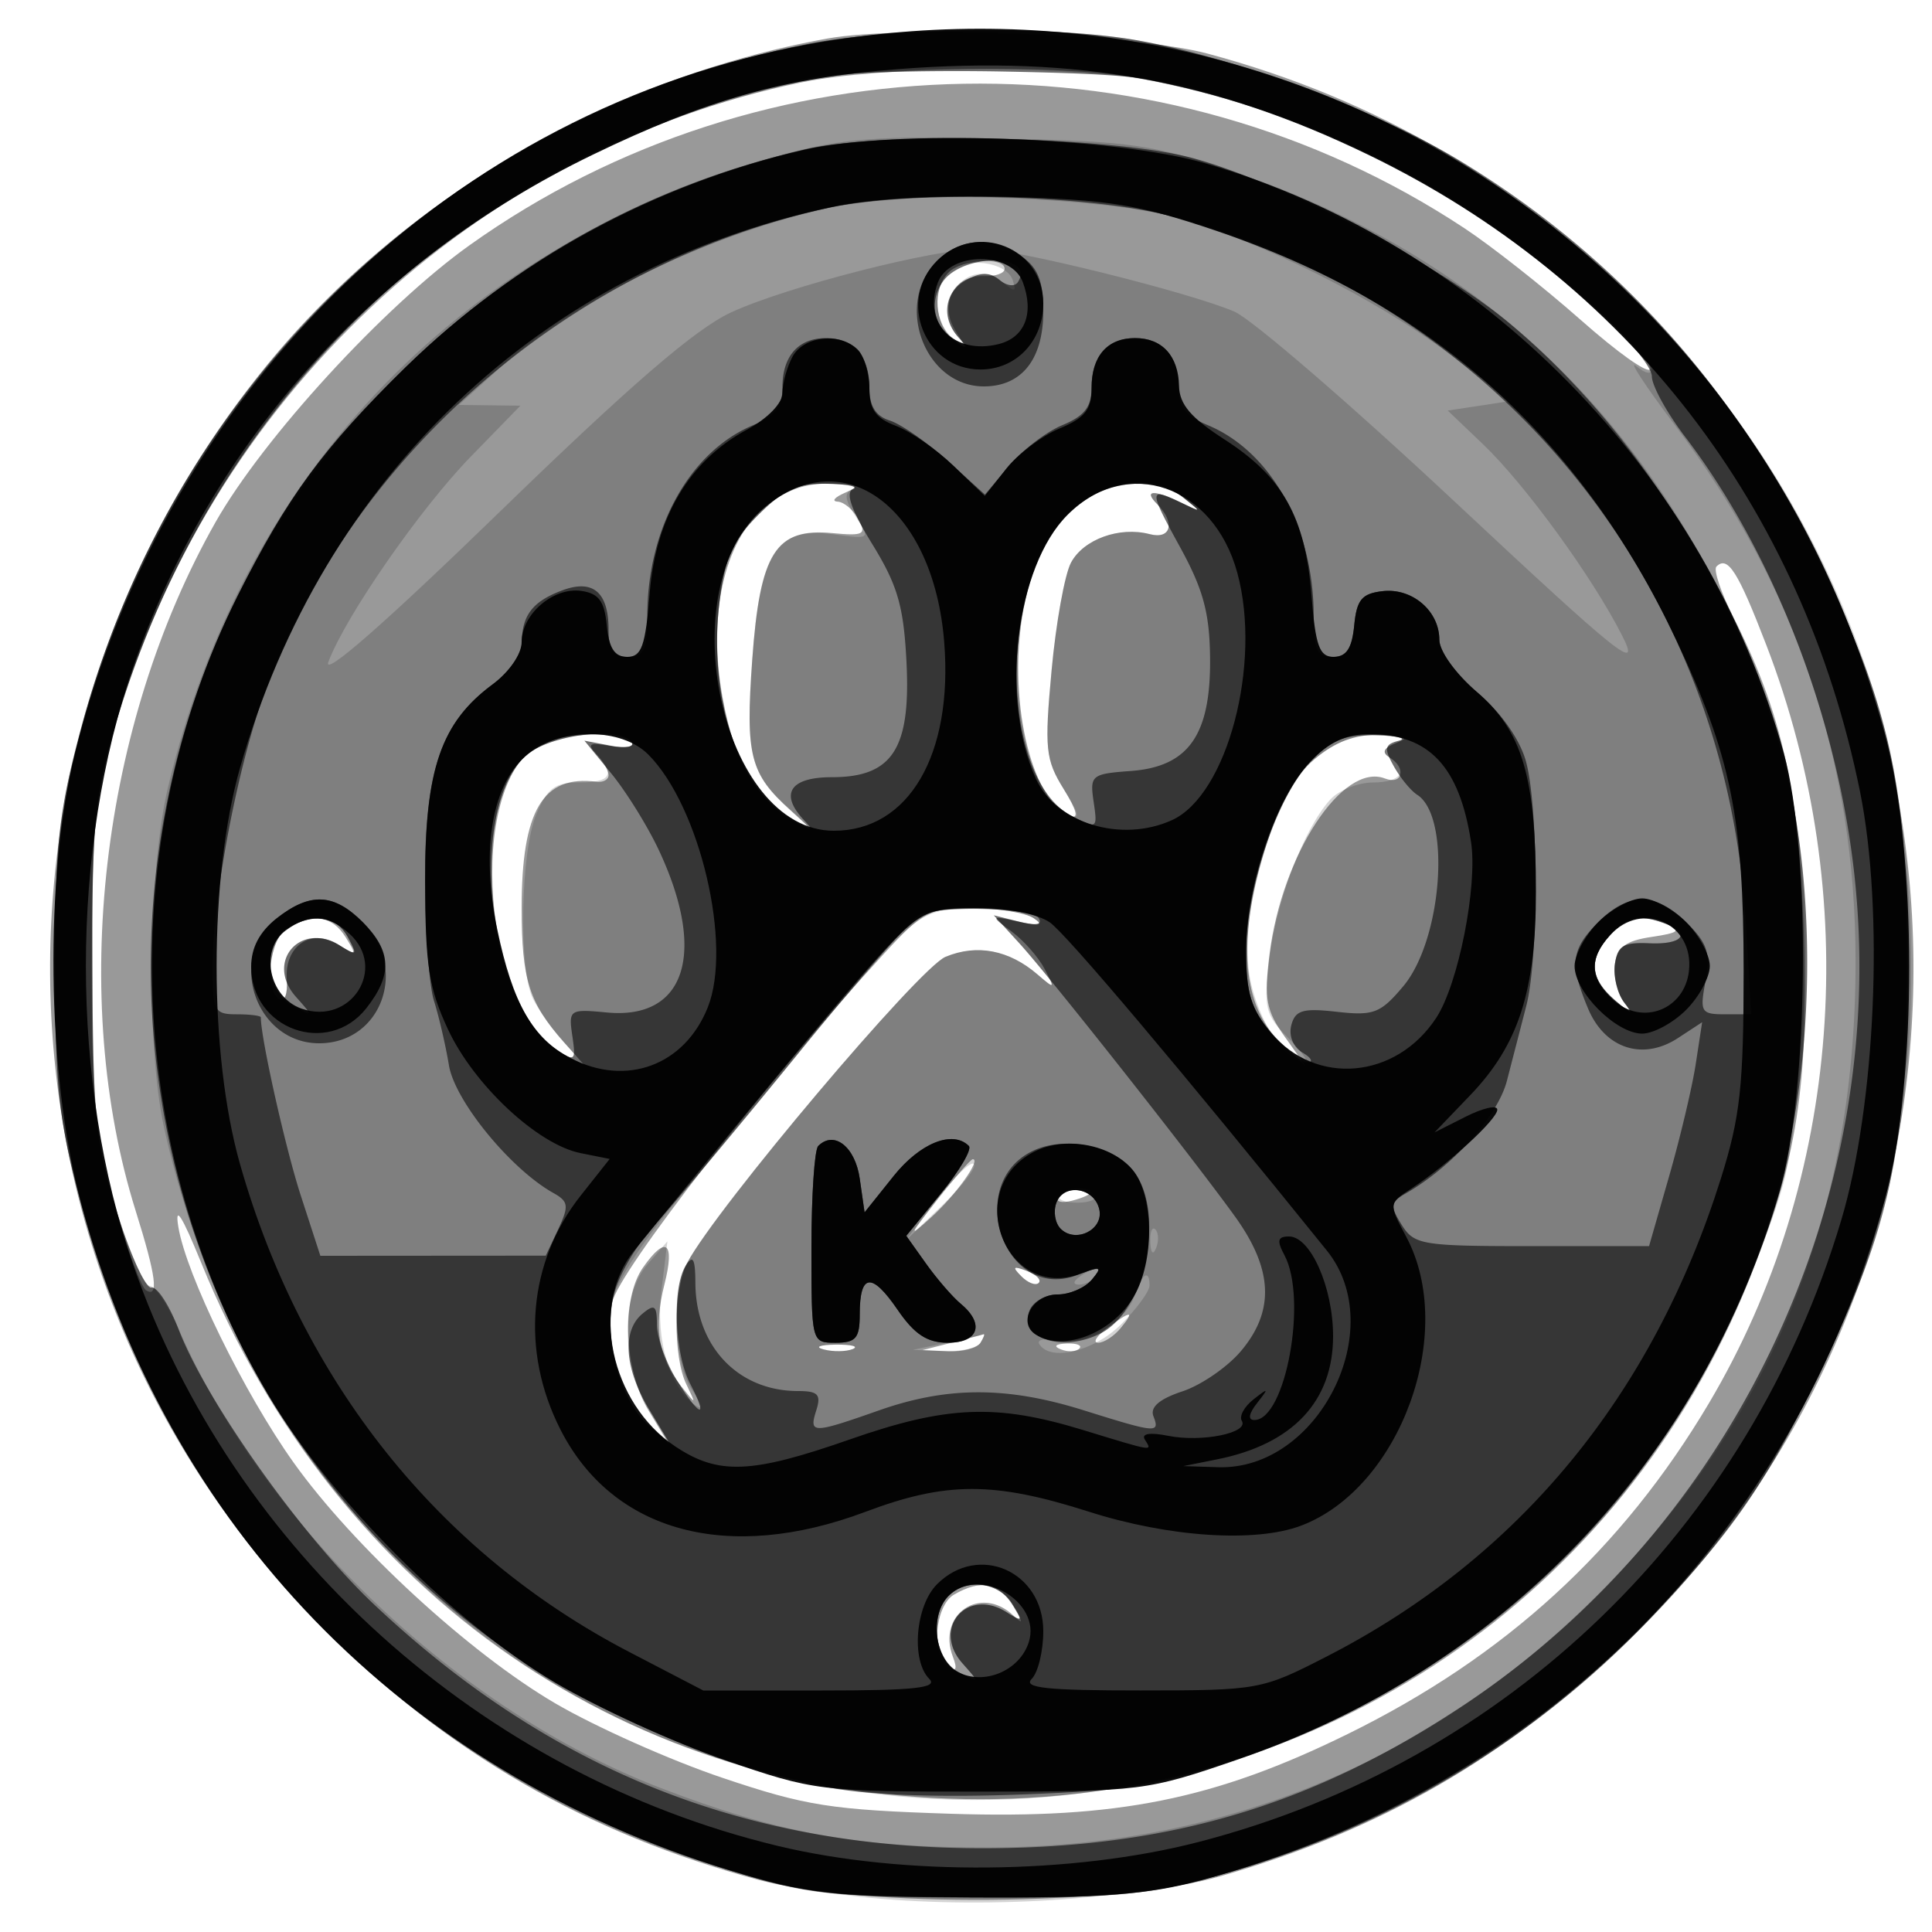 <svg xmlns="http://www.w3.org/2000/svg" width="200" height="200" fill="#000000"><path fill-opacity=".4" fill-rule="evenodd" d="M85.66 3.988C62.722 8.121 41.007 20.954 26.888 38.722c-31.268 39.347-28.466 94.644 6.58 129.847 12.803 12.86 27.357 21.273 45.032 26.029 10.894 2.932 37.174 2.721 47.895-.385 16.607-4.81 29.297-12.128 41.97-24.204 38.768-36.941 39.734-99.175 2.135-137.594-13.202-13.49-27.81-22.116-45.5-26.869-7.445-2-31.582-2.956-39.34-1.558M83 8.522C49.193 15.459 21.507 41.499 11.787 75.5 9.819 82.385 9.501 85.799 9.505 100c.004 14.322.316 17.59 2.362 24.76 1.297 4.544 2.757 8.508 3.245 8.809 1.351.835 1.055-1.455-1.062-8.207-6.905-22.023-3.634-50.288 8.249-71.285 4.925-8.701 17.467-22.382 26.296-28.682 30.335-21.647 71.829-22.36 103.001-1.771 2.803 1.851 8.161 6.072 11.908 9.38 8.458 7.466 10.227 6.829 1.996-.72-14.05-12.886-30.327-21.114-47.934-24.233-8.014-1.42-26.587-1.167-34.566.471M98.2 28.2c-1.719 1.719-1.48 5.324.461 6.928 1.52 1.256 1.542 1.182.257-.881-1.749-2.808-.192-5.786 2.963-5.668 1.165.044 2.119-.293 2.119-.75 0-1.269-4.444-.985-5.8.371M79.141 52.535c-4.218 3.549-5.905 11.253-4.326 19.747 1.23 6.611 3.244 10.103 7.218 12.515 2.364 1.435 2.357 1.397-.189-.9-4.209-3.799-4.684-5.654-3.977-15.554.793-11.098 2.438-13.715 8.274-13.158 3.258.311 3.572.148 2.735-1.417-.521-.972-1.493-1.8-2.161-1.838s-.315-.457.785-.93c1.614-.694 1.291-.873-1.673-.93-2.545-.048-4.599.709-6.686 2.465m33.955-1.27c-3.669 1.885-5.97 5.674-7.127 11.735-1.73 9.062.695 19.89 4.81 21.469.933.358.711-.557-.68-2.808-1.874-3.032-1.987-4.16-1.239-12.271.453-4.912 1.358-9.929 2.011-11.149 1.295-2.419 5.016-3.765 8.145-2.947 2.222.581 2.674-1.204.784-3.094-1.482-1.482-.383-1.545 2.516-.145 2.11 1.019 2.118 1.002.243-.5-2.326-1.863-6.172-1.981-9.463-.29m64.588 7.384c-.327.327.459 2.677 1.747 5.223 5.024 9.931 6.792 17.848 7.286 32.628.533 15.937-.657 23.521-5.64 35.968-13.099 32.712-44.276 53.784-79.577 53.784-36.154 0-66.593-20.959-80.682-55.554-1.978-4.856-2.745-6.059-2.358-3.698.812 4.953 6.822 17.24 11.943 24.416 6.173 8.651 18.197 19.716 27.069 24.909 4.174 2.444 11.963 5.915 17.309 7.713 8.661 2.915 11.243 3.32 23.719 3.724 17.111.555 27.227-1.481 41-8.25 16.33-8.025 28.427-19.106 37.421-34.276 13.735-23.166 15.946-52.445 5.925-78.467-2.936-7.624-3.993-9.288-5.162-8.12M55.75 77.08c-7.575 4.412-5.752 27.726 2.503 32.022l2.247 1.169-2.125-2.385C54.772 103.841 54 101.393 54 94.016c0-10.113 2.19-13.813 7.75-13.091.688.09 1.25-.217 1.25-.681s-.562-1.44-1.25-2.169c-1.025-1.087-.76-1.239 1.47-.845 1.496.265 2.482.096 2.191-.374-.729-1.18-7.522-1.022-9.661.224m80.329 1.507c-2.206 1.856-3.674 4.56-5.197 9.574-2.813 9.262-2.265 15.954 1.611 19.678l2.769 2.661-2.257-3.166c-1.942-2.724-2.163-3.917-1.583-8.556 1.289-10.315 7.56-19.873 11.937-18.194 1.874.719 2.25-1.089.457-2.197-.813-.503-.579-.969.75-1.489 1.444-.566 1.004-.775-1.739-.828-2.564-.049-4.603.712-6.748 2.517M91.492 98.75c-12.184 13.256-27.528 32.953-28.12 36.096-.798 4.232.973 10.257 3.744 12.741l2.134 1.913-2.121-3.5c-2.543-4.196-2.828-11.557-.572-14.777 2.385-3.406 3.34-2.653 2.222 1.751-1.134 4.466-.621 7.581 1.733 10.526 1.57 1.964 1.58 1.961.543-.184-1.401-2.9-1.343-9.904.104-12.632 2.998-5.651 23.996-30.506 26.729-31.638 3.247-1.344 6.568-.708 9.508 1.822 1.803 1.553 1.839 1.525.742-.567-.635-1.209-2.162-2.945-3.396-3.858-2.24-1.657-2.239-1.658.758-1.021 2.202.469 2.601.369 1.5-.376-.825-.559-3.67-1.022-6.321-1.031-4.481-.014-5.13.321-9.187 4.735M29.75 96.08c-1.862 1.085-2.441 6.375-.809 7.384.518.32.856-.603.75-2.05-.254-3.498 2.518-5.389 5.328-3.634 1.88 1.174 1.935 1.119.763-.757-1.382-2.214-3.328-2.518-6.032-.943m136.905.749c-2.251 2.487-2.079 4.499.578 6.766 1.669 1.424 1.902 1.477.923.21-.72-.932-1.162-2.732-.983-4 .253-1.781 1.123-2.422 3.827-2.819 2.731-.401 3.098-.675 1.668-1.25-2.839-1.141-4.218-.89-6.013 1.093M96.992 124.25c-2.934 3.731-3.004 3.944-.575 1.75 2.521-2.279 5.18-6 4.286-6-.203 0-1.872 1.912-3.711 4.25m12.566-.343c-.309.498.34.671 1.441.383 2.335-.611 2.63-1.29.56-1.29-.793 0-1.693.408-2.001.907m-3.825 8.217c.679.684 1.486.991 1.793.683.308-.308-.247-.867-1.233-1.243-1.425-.542-1.54-.428-.56.56m8.826 5.408c-1.068.807-1.46 1.468-.873 1.468.588 0 1.629-.675 2.314-1.5 1.557-1.876 1.067-1.866-1.441.032M98.5 139l-3 .763 2.691.119c1.48.065 2.969-.332 3.309-.882s.479-.947.309-.882-1.659.462-3.309.882m-13.231.693c.973.254 2.323.237 3-.037s-.119-.481-1.769-.461-2.204.244-1.231.498m24.544-.01c.721.289 1.584.253 1.916-.079s-.258-.568-1.312-.525c-1.165.048-1.402.285-.604.604M98.75 165.08c-1.991 1.16-2.395 6.403-.58 7.525.805.498.954.16.477-1.082-1.69-4.404 2.862-7.507 6.271-4.273 1.035.982 1.026.768-.041-1-1.464-2.425-3.353-2.786-6.127-1.17"/><path fill-opacity=".17" fill-rule="evenodd" d="M83.633 4.553C46.819 11.868 18.044 39.027 8.326 75.628 6.072 84.116 5.704 87.532 5.704 100c0 12.509.365 15.873 2.653 24.5 9.675 36.473 38.975 64.068 75.481 71.089 10.299 1.981 26.785 1.772 37.68-.477 37.26-7.69 66.749-37.729 74.714-76.107 2.525-12.162 2.014-31.351-1.156-43.505-8.053-30.874-32.092-56.962-61.814-67.084-5.369-1.829-12.687-3.792-16.262-4.363-8.804-1.406-24.998-1.164-33.367.5M83 8.426c-34.914 7.75-61.176 32.5-71.189 67.092-2.028 7.004-2.303 10.065-2.244 24.982.06 15.08.342 17.885 2.5 24.835 1.338 4.309 2.883 7.81 3.433 7.78s1.979 2.164 3.176 4.875c8.884 20.13 28.818 39.042 49.599 47.056 12.256 4.726 20.633 6.244 34.225 6.202 23.381-.072 44.055-8.29 60.87-24.195 19.323-18.277 28.741-40.43 28.719-67.553-.017-20.632-6.143-38.811-18.69-55.466-3.094-4.107-4.899-6.864-4.012-6.128.93.772 1.613.897 1.613.296 0-1.404-10.196-10.495-17-15.157-10.558-7.233-21.409-11.849-34.315-14.595-8.21-1.747-28.863-1.76-36.685-.024m-1.708 7.514C48.296 24.859 25.217 48.537 17.391 81.5c-2.03 8.549-2.264 26.623-.455 35 4.975 23.026 18.59 43.363 37.378 55.833 36.104 23.963 85.436 16.478 113.325-17.196 6.136-7.409 14.503-23.488 16.981-32.637.923-3.404 1.84-11.744 2.12-19.279.631-16.986-1.632-27.841-8.773-42.07C167.415 40.126 150.553 25.525 128 17.884c-8.725-2.956-10.723-3.246-24.5-3.556-12.474-.28-16.214-.008-22.208 1.612m6.829 5.123c-12.651 2.253-27.885 9.343-36.172 16.834L47.5 41.918l3.185.041L53.87 42l-5.115 5.25c-5.239 5.376-12.934 16.46-14.757 21.256-.648 1.704 5.826-3.963 17.741-15.529 13.5-13.105 20.198-18.884 23.887-20.611 5.68-2.658 21.203-6.633 25.874-6.624 3.463.006 21.44 4.459 26.265 6.505 1.796.762 12.071 9.623 22.833 19.692 17.059 15.959 19.285 17.746 17.363 13.934-3.051-6.053-10.045-15.684-14.43-19.873l-3.664-3.5 3.293-.5 3.293-.5-6.476-4.893c-7.572-5.72-19.969-11.885-28.477-14.16-7.231-1.934-25.938-2.71-33.379-1.384m10.122 7.094c-1.791 1.791-1.528 5.382.507 6.922 1.489 1.127 1.563 1.115.5-.077-3.075-3.448.974-8.712 4.477-5.821 1.347 1.111 1.521 1.083 1.109-.181-.626-1.915-4.966-2.47-6.593-.843M78.497 53.303c-2.643 2.643-3.443 4.417-3.999 8.867-1.27 10.166 2.115 20.078 7.83 22.925 1.754.874 1.661.633-.484-1.256-4.201-3.7-4.684-5.584-3.977-15.496.805-11.274 2.461-13.831 8.435-13.029 3.8.509 3.808.503 2.282-1.827-1.157-1.765-1.232-2.459-.308-2.833.673-.273-.509-.532-2.626-.575-3.081-.063-4.51.581-7.153 3.224m32.019-.019c-2.408 2.408-3.605 4.829-4.485 9.067-1.91 9.201.394 20.447 4.514 22.028 1.33.51 1.25.026-.446-2.718-1.874-3.032-1.987-4.16-1.239-12.271.453-4.912 1.358-9.929 2.011-11.149 1.295-2.419 5.016-3.765 8.145-2.947 2.222.581 2.674-1.204.784-3.094-1.482-1.482-.383-1.545 2.516-.145 2.11 1.019 2.118 1.002.243-.5-3.355-2.687-8.343-1.971-12.043 1.729M54.714 78.011c-6.62 5.207-4.127 27.102 3.539 31.091l2.247 1.169-2.125-2.385c-1.169-1.312-2.603-3.316-3.188-4.453-1.519-2.958-1.312-15.199.324-19.115C56.652 81.589 57.439 81 59.949 81c3.28 0 3.785-.821 1.801-2.925-1.025-1.087-.76-1.239 1.47-.845 1.496.265 2.482.096 2.191-.374-1.022-1.654-8.099-.889-10.697 1.155m81.365.576c-4.036 3.396-7.529 14.381-6.843 21.52.443 4.606 3.592 9.893 5.893 9.893.429 0-.382-1.162-1.802-2.583-2.366-2.365-2.528-3.052-1.926-8.17.693-5.902 3.587-13.471 6.292-16.46.889-.983 2.897-1.787 4.462-1.787 2.923 0 3.76-1.316 1.661-2.613-.813-.503-.579-.969.75-1.489 1.444-.566 1.004-.775-1.739-.828-2.564-.049-4.603.712-6.748 2.517M92.762 97.25c-1.859 1.787-5.87 6.4-8.915 10.25s-8.751 10.801-12.683 15.448c-4.582 5.416-7.376 9.667-7.785 11.846-.812 4.328.969 10.327 3.798 12.793l2.195 1.913-2.186-3.618c-2.886-4.777-2.951-11.777-.14-15.021l2.045-2.361-.625 5.146c-.63 5.19.934 10.247 3.7 11.956.649.402.427-.345-.493-1.659-1.913-2.731-2.223-10.046-.558-13.158 3.075-5.745 24.031-30.603 26.749-31.728 3.271-1.355 6.585-.725 9.532 1.811 1.803 1.553 1.839 1.525.742-.567-.635-1.209-2.162-2.945-3.396-3.858-2.24-1.657-2.239-1.658.758-1.021 2.202.469 2.601.369 1.5-.376-.825-.559-3.605-1.022-6.179-1.031-3.929-.013-5.22.505-8.059 3.235M29.75 96.08c-1.862 1.085-2.441 6.375-.809 7.384.518.32.856-.603.75-2.05-.256-3.52 2.52-5.388 5.365-3.611 1.906 1.19 1.98 1.133.968-.757-1.187-2.218-3.51-2.576-6.274-.966m136.905.749c-2.251 2.487-2.079 4.499.578 6.766 1.669 1.424 1.902 1.477.923.21-.72-.932-1.162-2.732-.983-4 .27-1.905.892-2.279 3.577-2.158 3.413.155 4.362-1.006 1.668-2.04-2.611-1.002-4.021-.703-5.763 1.222m-69.697 27.375-3.284 4.296 3.863-3.717c2.125-2.044 3.602-3.977 3.284-4.296-.319-.318-2.057 1.354-3.863 3.717m12.697-.454c-.255.412.575.75 1.845.75s2.1-.338 1.845-.75c-.254-.412-1.085-.75-1.845-.75s-1.591.338-1.845.75m9.424 4.833c.048 1.165.285 1.402.604.605.289-.722.253-1.585-.079-1.917s-.568.258-.525 1.312m-13.346 3.541c.679.684 1.486.991 1.793.683.308-.308-.247-.867-1.233-1.243-1.425-.542-1.54-.428-.56.56M112 132c-.901.582-1.025.975-.309.985.655.008 1.469-.435 1.809-.985.767-1.242.421-1.242-1.5 0m5.492 2.027c-.902 2.84-5.031 5.294-7.964 4.734-1.357-.26-2.23-.087-1.939.383 1.143 1.849 5.676.745 8.488-2.067 1.608-1.608 2.923-3.408 2.923-4 0-1.747-.815-1.234-1.508.95M98 139l-3.5.737 3.191.131c1.755.073 3.469-.318 3.809-.868s.479-.941.309-.868-1.884.463-3.809.868m-12.731.693c.973.254 2.323.237 3-.037s-.119-.481-1.769-.461-2.204.244-1.231.498M98.2 165.2c-2.05 2.05-1.446 6.6 1.05 7.91 2.227 1.169 2.231 1.159.379-.927-3.181-3.584.458-7.859 4.526-5.318 1.726 1.078 1.781 1.005.627-.842-1.405-2.25-4.739-2.666-6.582-.823"/><path fill-opacity=".575" fill-rule="evenodd" d="M83.633 4.553c-36.712 7.295-65.618 34.599-75.327 71.15C6.074 84.109 5.704 87.559 5.704 100c0 12.509.365 15.873 2.653 24.5 8.862 33.409 33.571 58.836 67.179 69.131 8.177 2.505 10.413 2.751 25.464 2.807 14.244.054 17.653-.253 24.933-2.242 17.273-4.72 32.834-13.955 44.876-26.631 8.642-9.098 12.121-14.163 17.717-25.791 7.148-14.853 8.787-22.47 8.878-41.274.094-19.119-1.66-27.178-9.356-43-8.489-17.452-20.909-31.182-37.014-40.918C142.189 11.235 127.032 5.656 117 4.053c-8.804-1.406-24.998-1.164-33.367.5m.436 3.478C48.987 15.366 21.9 40.689 11.787 75.605c-2 6.905-2.279 10.027-2.22 24.895.06 15.169.335 17.862 2.548 25 1.365 4.4 2.968 7.906 3.563 7.79.594-.115 1.871 1.858 2.836 4.386 2.818 7.379 12.837 21.47 20.2 28.409 18.227 17.179 38.617 25.313 63.286 25.249 19.169-.05 34.015-4.502 49.602-14.873 28.089-18.69 43.993-52.508 40.37-85.839-1.774-16.314-8.372-33.408-17.522-45.392-1.898-2.484-3.45-5.308-3.45-6.273 0-.966-2.545-4.082-5.655-6.925-10.931-9.99-22.764-16.821-37.345-21.559-7.521-2.444-10.285-2.797-24-3.065-8.525-.167-17.494.113-19.931.623m-.569 7.395c-16.582 3.796-30.893 11.811-43 24.084C2.417 78.113 8.895 141.722 53.982 171.88c9.075 6.07 21.14 11.06 31.829 13.163 3.896.766 11.105 1.04 19.44.739 11.502-.416 14.502-.902 22.749-3.682 28.436-9.585 49.258-31.954 56.568-60.768 3.199-12.613 3.354-28.928.391-41.288-4.204-17.536-15.269-35.458-28.822-46.683-7.399-6.129-23.47-14.494-32.637-16.989-8.182-2.227-31.951-2.789-40-.946m2 6.152C59.344 27.35 36.807 46.679 27.547 71.279 24.679 78.9 22 92.832 22 100.131c0 4.527.176 4.869 2.5 4.869 1.375 0 2.5.142 2.5.316 0 2.176 2.559 13.59 4.133 18.434l2.03 6.25 11.669-.008 11.668-.008 1.288-2.742c1.128-2.403 1.066-2.866-.5-3.742-4.434-2.48-10.2-9.527-10.813-13.213-.346-2.083-1.045-5.092-1.552-6.686S44 96.251 44 90.811c0-11.177 1.713-16.06 7.008-19.975 1.646-1.217 2.999-3.14 3.007-4.274.022-2.862 1.095-4.273 4.128-5.426C61.369 59.909 63 61.274 63 65.2c0 2.133.476 2.8 2 2.8 1.685 0 2.001-.669 2.006-4.25.012-9.113 4.414-17.025 10.989-19.748C80.277 43.057 81 42.113 81 40.079 81 36.861 82.649 35 85.5 35c2.865 0 4.5 1.864 4.5 5.133 0 1.902.641 2.936 2.111 3.402 1.16.369 3.852 2.243 5.981 4.167l3.87 3.496 2.499-2.969c1.374-1.633 3.858-3.533 5.519-4.221 2.297-.951 3.02-1.892 3.02-3.929 0-3.218 1.649-5.079 4.5-5.079s4.5 1.861 4.5 5.079c0 2.034.723 2.978 3.005 3.923 6.575 2.723 10.977 10.635 10.989 19.748.005 3.535.332 4.25 1.943 4.25 1.454 0 2.014-.81 2.25-3.25.257-2.665.785-3.305 2.937-3.554 3.065-.356 5.876 2.051 5.876 5.03 0 1.189 1.701 3.538 3.967 5.477 2.431 2.082 4.364 4.828 4.994 7.096 1.316 4.738 1.34 20.306.039 25.335l-2.007 7.756c-.945 3.651-5.645 8.884-10.462 11.65-1.597.917-1.648 1.3-.43 3.25 1.3 2.083 2.079 2.21 13.494 2.21h12.114l2.082-7.25c1.145-3.987 2.382-9.203 2.749-11.591l.666-4.34-2.497 1.636c-3.646 2.389-7.58 1.097-9.317-3.058-1.936-4.634-1.759-6.121 1.063-8.942 3.142-3.143 5.979-3.111 9.191.1 2.119 2.119 2.445 3.145 1.91 6-.607 3.233-.481 3.445 2.044 3.445h2.691l-.587-9.75c-2.094-34.806-25.645-63.765-59.204-72.803-8.666-2.333-27.322-2.783-36-.869M97 27c-4.461 4.461-1.278 13 4.845 13 3.928 0 6.155-2.813 6.155-7.772 0-3.118-.538-4.492-2.223-5.671-3.031-2.124-6.379-1.955-8.777.443m.604 2.155c-1.576 2.251-.867 5.015 1.651 6.436.984.555.983.421-.005-.644-1.877-2.022-1.507-4.739.814-5.981 1.51-.809 2.425-.805 3.411.013.769.639 1.588.728 1.909.209 1.825-2.954-5.712-2.986-7.78-.033M78.497 53.303c-2.643 2.643-3.443 4.417-3.999 8.867-1.269 10.156 2.092 20.011 7.83 22.959 1.79.92 1.952.883.922-.207-2.586-2.735-1.478-4.467 2.857-4.467 6.285 0 8.189-2.939 7.732-11.936-.292-5.773-.922-7.939-3.547-12.202-2.159-3.506-2.803-5.342-1.992-5.671.66-.269-.533-.524-2.65-.567-3.081-.063-4.51.581-7.153 3.224m32.019-.019c-7.252 7.252-6.967 27.363.442 31.194 2.627 1.359 2.668 1.332 2.254-1.485-.401-2.736-.226-2.882 3.834-3.18 5.991-.441 8.296-3.713 8.221-11.671-.044-4.69-.705-7.131-3.128-11.545-3.259-5.939-3.249-6.197.177-4.542 2.11 1.019 2.118 1.002.243-.5-3.355-2.687-8.343-1.971-12.043 1.729M54.714 78.011c-6.419 5.049-4.447 25.77 2.917 30.66 1.89 1.255 1.998 1.158 1.615-1.448-.397-2.706-.288-2.78 3.576-2.411 8.158.778 10.377-6.177 5.37-16.831-1.158-2.465-3.363-6.017-4.899-7.894L60.5 76.675l2.72.518c1.496.285 2.482.133 2.191-.337-1.022-1.654-8.099-.889-10.697 1.155m80.994.772C132.229 82.415 129 91.943 129 98.58c0 4.207.521 5.886 2.589 8.343 1.424 1.692 3.111 3.063 3.75 3.047s.415-.466-.496-.998a2.56 2.56 0 0 1-1.168-2.838c.408-1.558 1.195-1.79 4.726-1.392 3.793.427 4.511.151 6.857-2.637 4.048-4.81 4.981-17.561 1.452-19.828-.666-.427-1.758-1.759-2.427-2.96-1.03-1.849-.954-2.252.5-2.634.944-.248-.111-.503-2.346-.567-3.226-.092-4.612.457-6.729 2.667M28.635 95.073C23.447 99.153 26.461 108 33.039 108c6.476 0 9.271-7.781 4.506-12.545-2.998-2.999-5.45-3.104-8.91-.382m66.589-.402c-.701.282-6.287 6.659-12.413 14.171s-12.836 15.53-14.912 17.818c-2.226 2.453-4.059 5.673-4.466 7.847-.861 4.589.846 10.554 3.744 13.08l2.195 1.913-2.186-3.618c-2.544-4.211-2.815-8.115-.686-9.882 1.262-1.047 1.501-.868 1.504 1.128.002 1.304.895 3.835 1.985 5.622 2.412 3.956 3.445 4.31 1.458.5-1.637-3.137-1.888-10.02-.447-12.25.734-1.136.973-.699.985 1.8.03 6.576 4.418 11.2 10.629 11.2 2.066 0 2.406.361 1.886 2-.773 2.436-.425 2.436 6.5 0 7.075-2.489 13.25-2.493 21.161-.013 7.587 2.378 7.928 2.407 7.239.613-.359-.935.637-1.787 2.999-2.567 1.944-.641 4.675-2.521 6.068-4.176 3.513-4.175 3.315-8.474-.643-13.957-4.518-6.259-19.205-24.863-22.322-28.274l-2.626-2.874 2.646.664c1.723.433 2.421.301 2.003-.376-.647-1.046-9.924-1.325-12.301-.369M29.75 96.08c-2.604 1.517-2.289 6.567.5 8.03 2.227 1.169 2.231 1.159.379-.927-3.199-3.604.464-7.855 4.563-5.295 1.75 1.093 1.827 1.015.832-.842-1.187-2.218-3.51-2.576-6.274-.966m136.905.749c-2.251 2.487-2.079 4.499.578 6.766 1.669 1.424 1.902 1.477.923.21-.72-.932-1.162-2.732-.983-4 .27-1.905.892-2.279 3.577-2.158 3.413.155 4.362-1.006 1.668-2.04-2.611-1.002-4.021-.703-5.763 1.222m-81.954 21.803c-.385.386-.701 5.126-.701 10.535 0 9.822.003 9.833 2.5 9.833 2.1 0 2.5-.471 2.5-2.941 0-4.241 1.232-4.393 3.911-.484 1.754 2.56 3.072 3.425 5.218 3.425 3.188 0 3.83-1.959 1.324-4.039-.85-.706-2.467-2.576-3.592-4.156l-2.046-2.873 3.554-4.338c1.955-2.385 3.272-4.62 2.926-4.966-1.668-1.668-5.045-.315-7.795 3.122l-3 3.75-.5-3.489c-.474-3.305-2.657-5.021-4.299-3.379m22.541.364c-7.591 3.178-3.404 15.917 4.272 12.999 2.449-.931 2.631-.874 1.512.473-.699.843-2.293 1.532-3.541 1.532-1.249 0-2.559.752-2.912 1.67-1.129 2.942 3.579 4.389 7.482 2.3 4.646-2.486 6.594-12.762 3.195-16.856-2.044-2.462-6.788-3.466-10.008-2.118m2.122 5.497c-.346.903-.15 2.121.436 2.707 1.524 1.524 4.41.131 4.012-1.935-.443-2.302-3.647-2.858-4.448-.772M98.2 165.2c-2.05 2.05-1.446 6.6 1.05 7.91 2.227 1.169 2.231 1.159.379-.927-3.181-3.584.458-7.859 4.526-5.318 1.726 1.078 1.781 1.005.627-.842-1.405-2.25-4.739-2.666-6.582-.823"/><path fill-opacity=".944" fill-rule="evenodd" d="M83.834 4.567C47.013 11.229 17.218 39.99 7.759 78c-3.164 12.713-2.933 32.993.525 46.12 8.939 33.93 33.399 59.193 67.295 69.503 8.085 2.46 10.467 2.722 25.421 2.795 13.244.066 17.881-.291 23.5-1.811 35.087-9.487 61.203-35.58 70.669-70.607 3.31-12.245 3.292-35.638-.036-48C181.695 26.083 134.021-4.515 83.834 4.567M93 7.153c-11.824.909-19.848 3.157-31.638 8.865-22.618 10.95-39.477 29.73-47.544 52.96-6.568 18.913-6.568 43.131 0 62.044 10.249 29.516 35.956 52.668 66.689 60.064 13.006 3.13 30.526 2.969 43.552-.401 32.071-8.296 57.003-32.419 66.55-64.388 3.561-11.926 4.438-32.024 1.936-44.371-5.974-29.482-24.075-52.917-50.907-65.908-15.91-7.703-30.1-10.289-48.638-8.865m-9.759 8.359C67.817 19.04 53.291 26.961 42 38c-8.506 8.316-12.276 13.445-17.377 23.64-12.913 25.81-11.692 57.72 3.169 82.808 6.287 10.614 19.265 23.614 29.708 29.76 4.4 2.59 12.275 6.183 17.5 7.986 9.286 3.204 9.883 3.278 26.5 3.273 16.679-.006 17.184-.069 26.744-3.361 27.439-9.447 47.936-30.976 55.995-58.815 3.001-10.365 3.236-35.097.43-45.291-7.987-29.022-31.258-52.771-59.854-61.083-9.542-2.774-32.236-3.541-41.574-1.405M86 21.452C56.02 27.872 33.416 49.327 24.844 79.5c-3.226 11.359-3.226 29.641 0 41 6.389 22.49 20.542 40.235 40.282 50.505L72.805 175h12.298c9.564 0 12.03-.267 11.097-1.2-1.901-1.901-1.439-7.561.8-9.8 4.294-4.294 11-1.334 11 4.857 0 2.059-.54 4.283-1.2 4.943-.933.933 1.567 1.199 11.25 1.195 12.271-.005 12.549-.055 19.306-3.523 19.88-10.202 33.738-27.018 40.8-49.507 1.992-6.343 2.344-9.57 2.344-21.465 0-15.796-1.318-22.265-6.975-34.244-9.992-21.158-25.418-34.87-47.683-42.386-8.011-2.704-11.052-3.2-21.342-3.481-7.689-.211-14.335.172-18.5 1.063M97 27c-4.123 4.123-1.273 11.25 4.5 11.25 3.7 0 6.5-2.95 6.5-6.848 0-5.747-6.896-8.506-11-4.402m.086 2.25c-1.586 4.2 1.699 7.523 6.297 6.369 2.716-.682 3.692-3.183 2.5-6.406-1.186-3.207-7.583-3.179-8.797.037m-15.051 7.684c-.569 1.064-1.036 2.752-1.038 3.75-.001 1.067-1.532 2.64-3.713 3.816-5.912 3.187-9.398 9.056-10.026 16.881-.443 5.51-.833 6.619-2.332 6.619-1.299 0-1.886-.903-2.113-3.25-.243-2.529-.83-3.323-2.645-3.58C57.282 60.761 54 63.58 54 66.467c0 1.236-1.278 3.102-2.992 4.369-5.359 3.962-7.009 8.766-6.998 20.374.008 8.695.375 11.074 2.364 15.346 2.685 5.766 9.284 11.926 13.728 12.814l3.014.603-2.981 3.764c-5.469 6.905-6.27 16.102-2.112 24.263 5.412 10.626 17.372 13.845 31.573 8.5 8.354-3.144 13.302-3.147 23.116-.013 8.286 2.646 17.241 3.237 21.973 1.449 10.278-3.883 16.16-20.022 10.894-29.892-1.842-3.453-1.841-3.458.515-5 3.798-2.486 8.906-7.174 8.906-8.173 0-.507-1.463-.184-3.25.717l-3.25 1.64 3.707-3.864C157.2 108.16 159 102.583 159 92.317c0-11.9-1.407-16.654-6.126-20.693-2.197-1.881-3.874-4.217-3.874-5.398 0-2.979-2.811-5.386-5.876-5.03-2.152.249-2.68.889-2.937 3.554-.227 2.347-.814 3.25-2.113 3.25-1.494 0-1.888-1.098-2.318-6.454-.645-8.031-2.962-12.168-8.986-16.046-3.494-2.249-4.675-3.639-4.716-5.55-.066-3.114-1.755-4.95-4.554-4.95-2.879 0-4.5 1.868-4.5 5.187 0 2.212-.686 3.073-3.332 4.178-1.833.766-4.32 2.649-5.527 4.183l-2.196 2.791-3.222-3.108c-1.773-1.71-4.46-3.575-5.973-4.145-2.106-.794-2.75-1.698-2.75-3.861 0-1.554-.54-3.365-1.2-4.025-1.837-1.837-5.608-1.428-6.765.734m-2.929 15.63C69.237 60.869 74.662 86 86.323 86c7.75 0 12.348-7.862 11.421-19.529-1.105-13.927-10.385-20.851-18.638-13.907m31.41.72c-5.367 5.367-7.019 19.128-3.282 27.331 2.104 4.618 8.854 6.669 14.093 4.282 5.719-2.606 9.309-16.175 6.766-25.574-2.466-9.111-11.426-12.19-17.577-6.039m-55.8 24.725c-3.768 2.964-4.988 9.851-3.232 18.243 1.599 7.644 3.669 11.259 7.615 13.299 5.75 2.974 11.769.738 14.167-5.263 2.576-6.448-.81-20.832-6.165-26.187-2.771-2.771-8.922-2.816-12.385-.092m80.96.807C132.1 82.548 129 91.643 129 98.398c0 4.387.499 6.041 2.56 8.491 4.679 5.561 12.964 4.82 17.125-1.531 2.285-3.488 4.296-13.656 3.597-18.193C151.076 79.333 147.933 76 141.753 76c-2.4 0-4.161.816-6.077 2.816M28.635 95.073c-1.775 1.395-2.635 3.028-2.635 5 0 6.479 7.955 9.342 11.927 4.292 2.722-3.46 2.617-5.912-.382-8.91s-5.45-3.104-8.91-.382m136.82.382C164.105 96.805 163 98.85 163 100c0 2.698 4.302 7 7 7 1.15 0 3.195-1.105 4.545-2.455S177 101.15 177 100s-1.105-3.195-2.455-4.545S171.15 93 170 93s-3.195 1.105-4.545 2.455M92.13 97.75c-2.984 3.079-11.185 12.903-26.49 31.733-4.59 5.648-2.465 15.756 4.258 20.247 4.47 2.986 7.871 2.849 18.102-.73 9.982-3.491 15.137-3.706 24-1 7.607 2.323 7.287 2.273 6.509 1.015-.377-.61.539-.755 2.404-.382 3.5.7 8.413-.297 7.639-1.549-.292-.472.253-1.471 1.209-2.221 1.574-1.233 1.609-1.197.367.387-.865 1.102-.967 1.75-.276 1.75 3.24 0 5.529-12.551 3.113-17.066-.811-1.515-.708-1.934.474-1.934 2.229 0 4.561 5.274 4.561 10.315 0 6.749-4.179 11.191-12 12.755l-3.5.7 3.602.115c10.393.332 17.765-14.351 11.258-22.42-15.017-18.622-26.958-32.77-28.669-33.969-1.255-.879-4.361-1.496-7.531-1.496-4.922 0-5.714.329-9.03 3.75m-62.525-1.451c-2.761 2.019-1.784 6.927 1.615 8.115 5.097 1.782 8.904-4.182 4.951-7.759-2.201-1.992-4.181-2.099-6.566-.356m137.05.53c-2.201 2.432-2.087 4.47.375 6.698 2.969 2.687 7.347 1.006 7.806-2.996.564-4.924-4.856-7.376-8.181-3.702m-81.954 21.803c-.385.386-.701 5.126-.701 10.535 0 9.822.003 9.833 2.5 9.833 2.1 0 2.5-.471 2.5-2.941 0-4.241 1.232-4.393 3.911-.484 1.754 2.56 3.072 3.425 5.218 3.425 3.188 0 3.83-1.959 1.324-4.039-.85-.706-2.467-2.576-3.592-4.156l-2.046-2.873 3.554-4.338c1.955-2.385 3.272-4.62 2.926-4.966-1.668-1.668-5.045-.315-7.795 3.122l-3 3.75-.5-3.489c-.474-3.305-2.657-5.021-4.299-3.379m22.316.613c-7.428 3.88-2.911 15.533 4.882 12.595 2.087-.786 2.233-.704 1.127.628-.699.843-2.293 1.532-3.541 1.532-2.596 0-4.196 2.932-2.269 4.155 2.981 1.891 8.299-.316 10.359-4.3 1.968-3.805 1.805-10.175-.325-12.741-2.218-2.672-7.017-3.548-10.233-1.869m2.347 5.248c-.346.903-.15 2.121.436 2.707 1.524 1.524 4.41.131 4.012-1.935-.443-2.302-3.647-2.858-4.448-.772M98.2 165.2c-1.992 1.992-1.45 6.596.926 7.868 2.714 1.452 6.432-.099 7.377-3.079 1.335-4.203-5.149-7.943-8.303-4.789"/></svg>